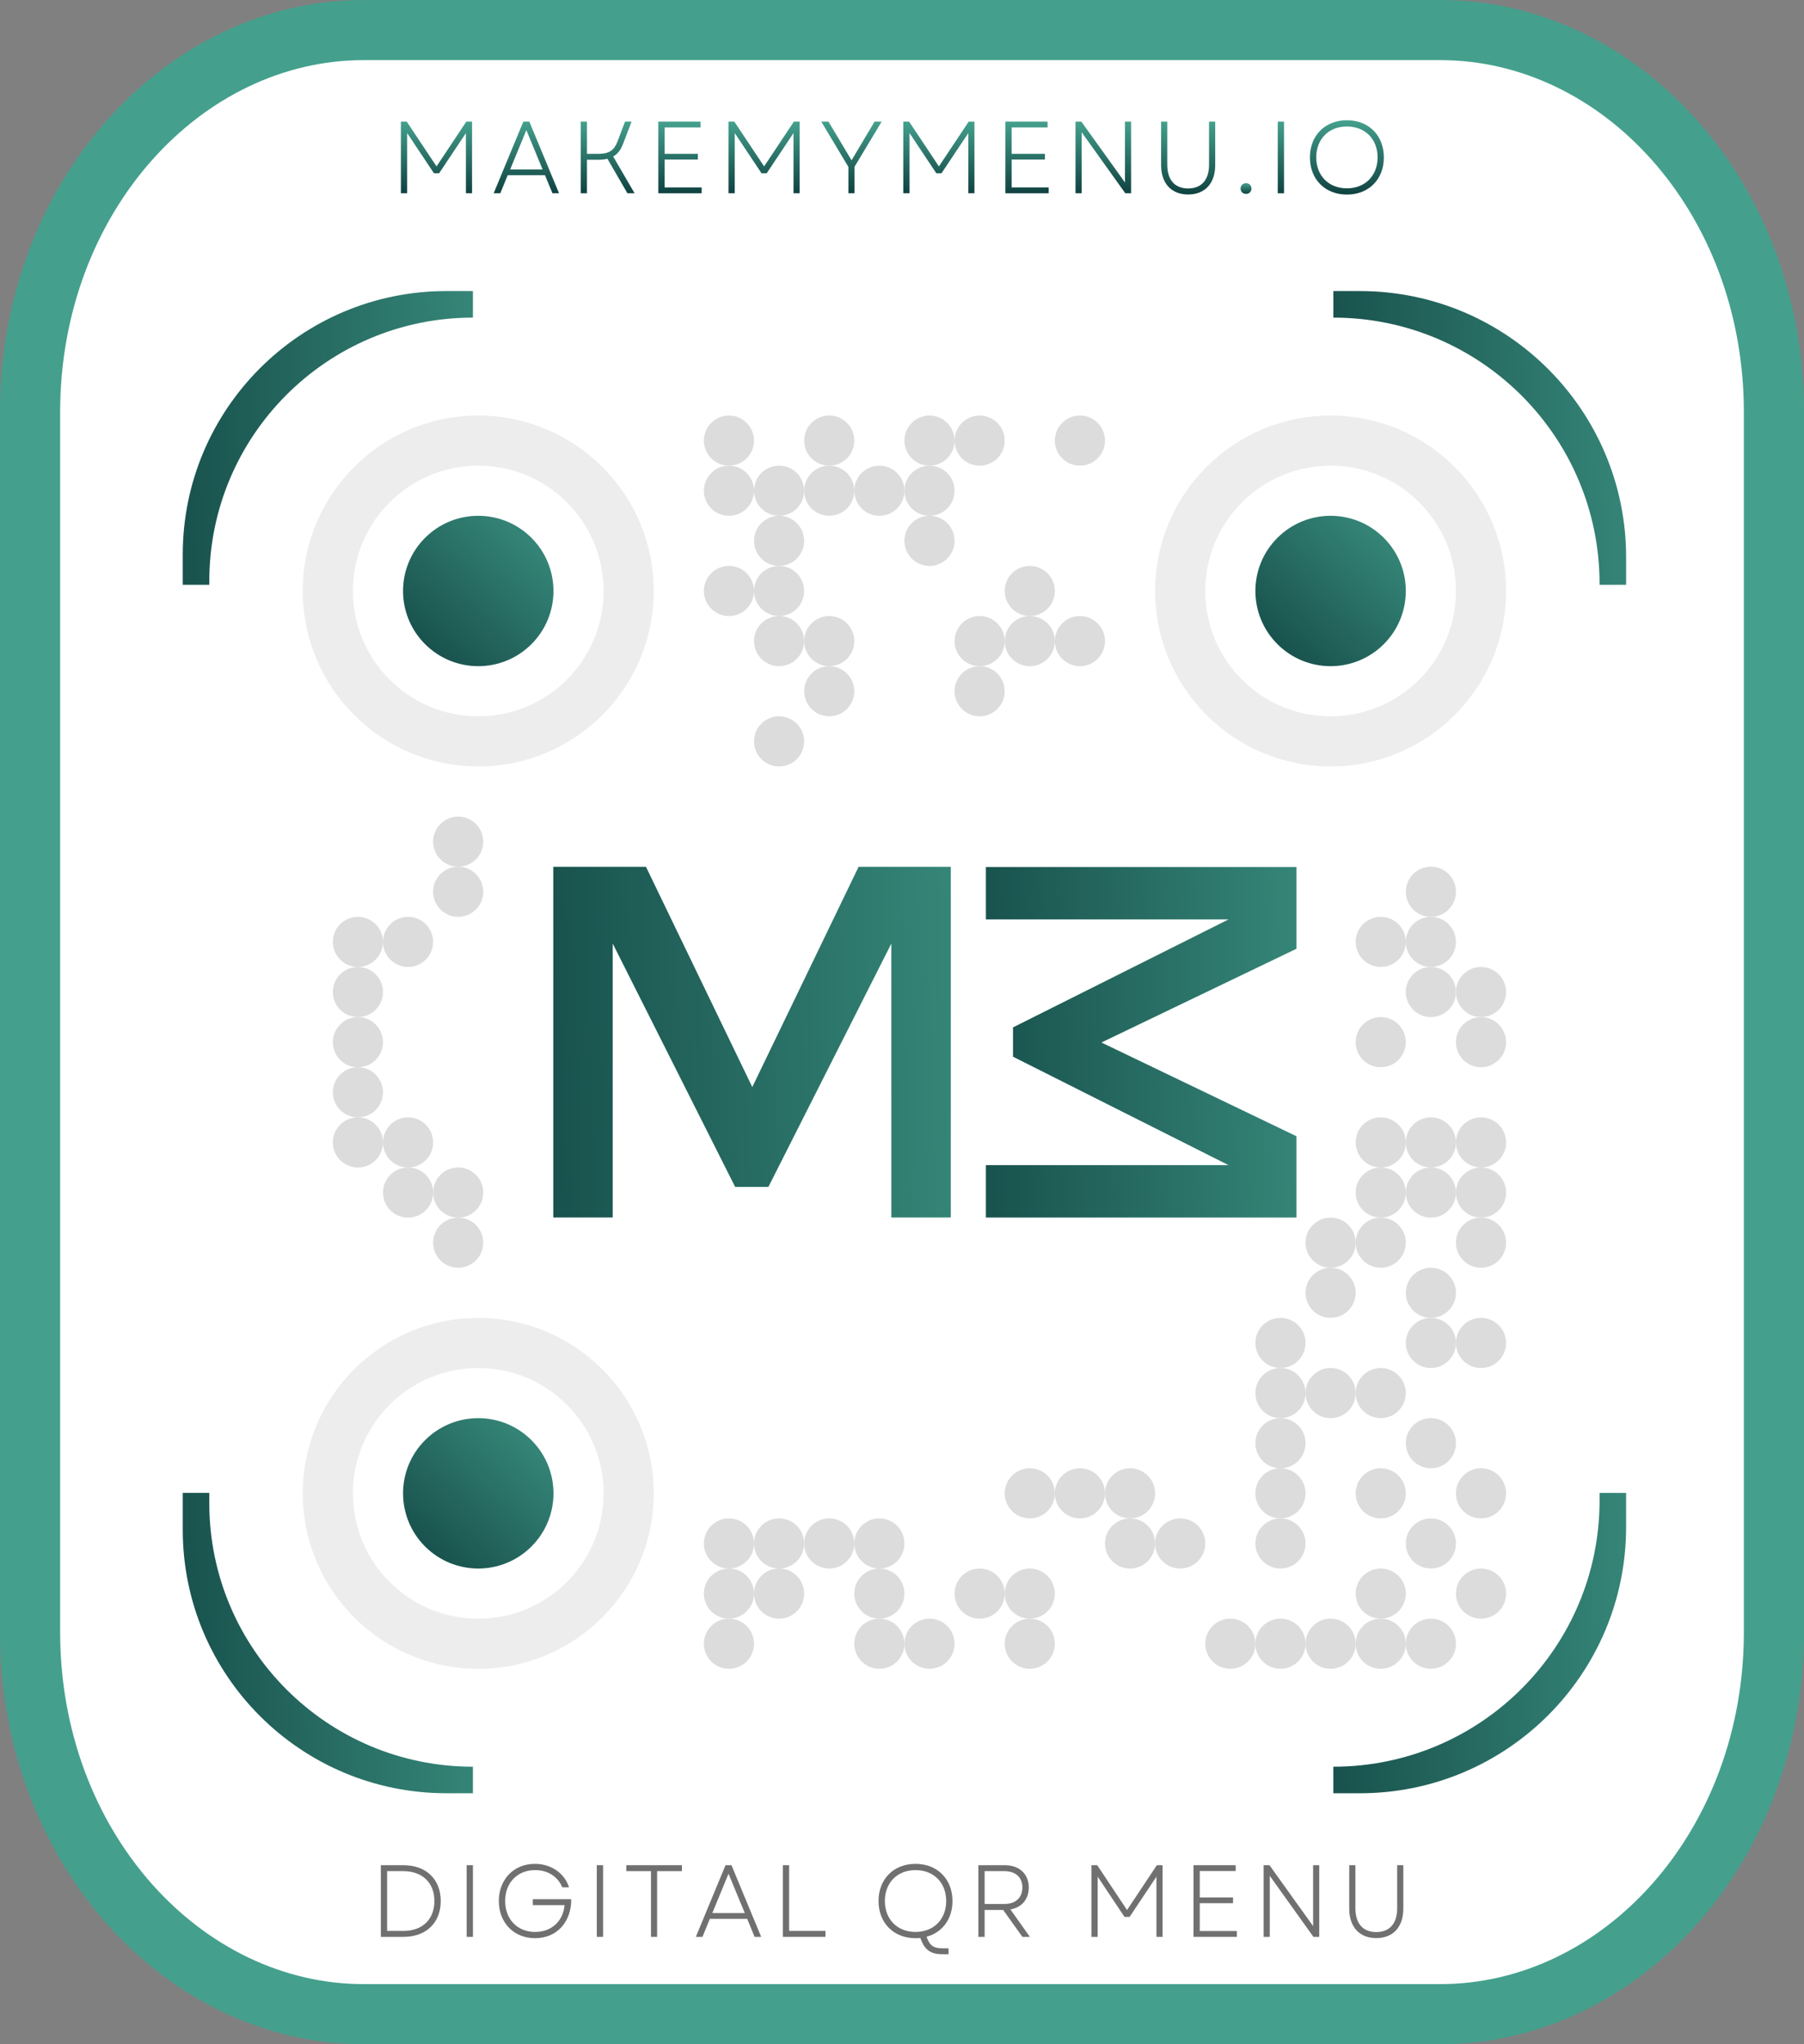 <svg width="90" height="102" viewBox="0 0 90 102" fill="none" xmlns="http://www.w3.org/2000/svg">
<rect x="0" y="0" width="90" height="102" fill="#808080" stroke="none"/>
<path d="M18.151 1.5H71.849C80.874 1.5 88.5 9.857 88.5 20.571V81.429C88.5 92.143 80.874 100.5 71.849 100.5H18.151C9.126 100.5 1.5 92.143 1.5 81.429V20.571C1.5 9.857 9.126 1.5 18.151 1.5Z" fill="white" stroke="#44A08D" stroke-width="3" stroke-miterlimit="10"/>
<path d="M10.442 29.179H9.117V27.674C9.117 20.411 15.005 14.523 22.268 14.523H23.593V15.848C16.33 15.848 10.442 21.736 10.442 28.998V29.179Z" fill="url(#paint0_linear_1412_17330)"/>
<path d="M81.126 29.179H79.801V29.131C79.801 21.795 73.854 15.848 66.519 15.848V14.523H67.843C75.179 14.523 81.126 20.471 81.126 27.806V29.18V29.179Z" fill="url(#paint1_linear_1412_17330)"/>
<path d="M23.593 89.476H22.268C15.005 89.476 9.117 83.589 9.117 76.326V74.489H10.442V75.001C10.442 82.264 16.33 88.152 23.593 88.152V89.476Z" fill="url(#paint2_linear_1412_17330)"/>
<path d="M67.843 89.477H66.518V88.152C73.854 88.152 79.801 82.205 79.801 74.869V74.49H81.125V76.194C81.125 83.53 75.178 89.477 67.843 89.477V89.477Z" fill="url(#paint3_linear_1412_17330)"/>
<path d="M19.107 46.997C19.107 46.306 18.547 45.747 17.856 45.747C17.165 45.747 16.605 46.306 16.605 46.997C16.605 47.688 17.165 48.248 17.856 48.248C18.547 48.248 19.107 47.688 19.107 46.997Z" fill="#DCDCDC"/>
<path d="M19.107 49.499C19.107 48.808 18.547 48.248 17.856 48.248C17.165 48.248 16.605 48.808 16.605 49.499C16.605 50.189 17.165 50.749 17.856 50.749C18.547 50.749 19.107 50.189 19.107 49.499Z" fill="#DCDCDC"/>
<path d="M17.856 53.251C17.165 53.251 16.605 52.691 16.605 52C16.605 51.309 17.165 50.749 17.856 50.749C18.547 50.749 19.107 51.309 19.107 52C19.107 52.691 18.547 53.251 17.856 53.251Z" fill="#DCDCDC"/>
<path d="M19.107 54.501C19.107 53.811 18.547 53.251 17.856 53.251C17.165 53.251 16.605 53.811 16.605 54.501C16.605 55.192 17.165 55.752 17.856 55.752C18.547 55.752 19.107 55.192 19.107 54.501Z" fill="#DCDCDC"/>
<path d="M19.107 57.003C19.107 56.312 18.547 55.752 17.856 55.752C17.165 55.752 16.605 56.312 16.605 57.003C16.605 57.694 17.165 58.254 17.856 58.254C18.547 58.254 19.107 57.694 19.107 57.003Z" fill="#DCDCDC"/>
<path d="M21.608 46.997C21.608 46.306 21.048 45.747 20.357 45.747C19.667 45.747 19.107 46.306 19.107 46.997C19.107 47.688 19.667 48.248 20.357 48.248C21.048 48.248 21.608 47.688 21.608 46.997Z" fill="#DCDCDC"/>
<path d="M21.608 57.003C21.608 56.312 21.048 55.752 20.357 55.752C19.667 55.752 19.107 56.312 19.107 57.003C19.107 57.694 19.667 58.254 20.357 58.254C21.048 58.254 21.608 57.694 21.608 57.003Z" fill="#DCDCDC"/>
<path d="M21.608 59.504C21.608 58.813 21.048 58.253 20.357 58.253C19.667 58.253 19.107 58.813 19.107 59.504C19.107 60.195 19.667 60.755 20.357 60.755C21.048 60.755 21.608 60.195 21.608 59.504Z" fill="#DCDCDC"/>
<path d="M24.109 41.995C24.109 41.304 23.549 40.744 22.859 40.744C22.168 40.744 21.608 41.304 21.608 41.995C21.608 42.685 22.168 43.245 22.859 43.245C23.549 43.245 24.109 42.685 24.109 41.995Z" fill="#DCDCDC"/>
<path d="M24.109 44.496C24.109 43.805 23.549 43.245 22.859 43.245C22.168 43.245 21.608 43.805 21.608 44.496C21.608 45.187 22.168 45.747 22.859 45.747C23.549 45.747 24.109 45.187 24.109 44.496Z" fill="#DCDCDC"/>
<path d="M24.109 59.504C24.109 58.813 23.549 58.253 22.859 58.253C22.168 58.253 21.608 58.813 21.608 59.504C21.608 60.195 22.168 60.755 22.859 60.755C23.549 60.755 24.109 60.195 24.109 59.504Z" fill="#DCDCDC"/>
<path d="M24.109 62.005C24.109 61.315 23.549 60.755 22.859 60.755C22.168 60.755 21.608 61.315 21.608 62.005C21.608 62.696 22.168 63.256 22.859 63.256C23.549 63.256 24.109 62.696 24.109 62.005Z" fill="#DCDCDC"/>
<path d="M37.617 21.984C37.617 21.294 37.057 20.734 36.367 20.734C35.676 20.734 35.116 21.294 35.116 21.984C35.116 22.675 35.676 23.235 36.367 23.235C37.057 23.235 37.617 22.675 37.617 21.984Z" fill="#DCDCDC"/>
<path d="M36.367 25.736C35.676 25.736 35.116 25.177 35.116 24.486C35.116 23.795 35.676 23.235 36.367 23.235C37.057 23.235 37.617 23.795 37.617 24.486C37.617 25.177 37.057 25.736 36.367 25.736Z" fill="#DCDCDC"/>
<path d="M37.617 29.488C37.617 28.797 37.057 28.237 36.367 28.237C35.676 28.237 35.116 28.797 35.116 29.488C35.116 30.178 35.676 30.738 36.367 30.738C37.057 30.738 37.617 30.178 37.617 29.488Z" fill="#DCDCDC"/>
<path d="M37.617 77.013C37.617 76.323 37.057 75.763 36.367 75.763C35.676 75.763 35.116 76.323 35.116 77.013C35.116 77.704 35.676 78.264 36.367 78.264C37.057 78.264 37.617 77.704 37.617 77.013Z" fill="#DCDCDC"/>
<path d="M36.367 80.765C35.676 80.765 35.116 80.205 35.116 79.514C35.116 78.823 35.676 78.264 36.367 78.264C37.057 78.264 37.617 78.823 37.617 79.514C37.617 80.205 37.057 80.765 36.367 80.765Z" fill="#DCDCDC"/>
<path d="M37.617 82.016C37.617 81.325 37.057 80.765 36.367 80.765C35.676 80.765 35.116 81.325 35.116 82.016C35.116 82.707 35.676 83.266 36.367 83.266C37.057 83.266 37.617 82.707 37.617 82.016Z" fill="#DCDCDC"/>
<path d="M38.868 25.736C38.177 25.736 37.617 25.177 37.617 24.486C37.617 23.795 38.177 23.235 38.868 23.235C39.559 23.235 40.118 23.795 40.118 24.486C40.118 25.177 39.559 25.736 38.868 25.736Z" fill="#DCDCDC"/>
<path d="M38.868 28.237C38.177 28.237 37.617 27.678 37.617 26.987C37.617 26.296 38.177 25.736 38.868 25.736C39.559 25.736 40.118 26.296 40.118 26.987C40.118 27.678 39.559 28.237 38.868 28.237Z" fill="#DCDCDC"/>
<path d="M38.868 30.738C38.177 30.738 37.617 30.178 37.617 29.488C37.617 28.797 38.177 28.237 38.868 28.237C39.559 28.237 40.118 28.797 40.118 29.488C40.118 30.178 39.559 30.738 38.868 30.738Z" fill="#DCDCDC"/>
<path d="M38.868 33.24C38.177 33.24 37.617 32.68 37.617 31.989C37.617 31.298 38.177 30.738 38.868 30.738C39.559 30.738 40.118 31.298 40.118 31.989C40.118 32.68 39.559 33.24 38.868 33.24Z" fill="#DCDCDC"/>
<path d="M38.868 38.243C38.177 38.243 37.617 37.683 37.617 36.992C37.617 36.301 38.177 35.741 38.868 35.741C39.559 35.741 40.118 36.301 40.118 36.992C40.118 37.683 39.559 38.243 38.868 38.243Z" fill="#DCDCDC"/>
<path d="M38.868 78.264C38.177 78.264 37.617 77.704 37.617 77.013C37.617 76.322 38.177 75.763 38.868 75.763C39.559 75.763 40.118 76.322 40.118 77.013C40.118 77.704 39.559 78.264 38.868 78.264Z" fill="#DCDCDC"/>
<path d="M38.868 80.765C38.177 80.765 37.617 80.205 37.617 79.514C37.617 78.823 38.177 78.264 38.868 78.264C39.559 78.264 40.118 78.823 40.118 79.514C40.118 80.205 39.559 80.765 38.868 80.765Z" fill="#DCDCDC"/>
<path d="M42.62 21.984C42.62 21.294 42.06 20.734 41.369 20.734C40.679 20.734 40.119 21.294 40.119 21.984C40.119 22.675 40.679 23.235 41.369 23.235C42.06 23.235 42.62 22.675 42.62 21.984Z" fill="#DCDCDC"/>
<path d="M41.369 25.736C40.678 25.736 40.119 25.177 40.119 24.486C40.119 23.795 40.678 23.235 41.369 23.235C42.06 23.235 42.62 23.795 42.62 24.486C42.62 25.177 42.06 25.736 41.369 25.736Z" fill="#DCDCDC"/>
<path d="M42.62 31.989C42.62 31.299 42.06 30.738 41.369 30.738C40.679 30.738 40.119 31.299 40.119 31.989C40.119 32.68 40.679 33.24 41.369 33.24C42.06 33.24 42.62 32.68 42.62 31.989Z" fill="#DCDCDC"/>
<path d="M42.62 34.491C42.62 33.8 42.06 33.24 41.369 33.24C40.679 33.24 40.119 33.8 40.119 34.491C40.119 35.181 40.679 35.741 41.369 35.741C42.06 35.741 42.62 35.181 42.62 34.491Z" fill="#DCDCDC"/>
<path d="M42.62 77.013C42.62 76.323 42.06 75.763 41.369 75.763C40.679 75.763 40.119 76.323 40.119 77.013C40.119 77.704 40.679 78.264 41.369 78.264C42.06 78.264 42.62 77.704 42.62 77.013Z" fill="#DCDCDC"/>
<path d="M43.871 25.736C43.18 25.736 42.62 25.177 42.62 24.486C42.62 23.795 43.18 23.235 43.871 23.235C44.562 23.235 45.121 23.795 45.121 24.486C45.121 25.177 44.562 25.736 43.871 25.736Z" fill="#DCDCDC"/>
<path d="M45.121 77.013C45.121 76.323 44.562 75.763 43.871 75.763C43.18 75.763 42.62 76.323 42.62 77.013C42.62 77.704 43.18 78.264 43.871 78.264C44.562 78.264 45.121 77.704 45.121 77.013Z" fill="#DCDCDC"/>
<path d="M43.871 80.765C43.18 80.765 42.62 80.205 42.62 79.514C42.62 78.823 43.18 78.264 43.871 78.264C44.562 78.264 45.121 78.823 45.121 79.514C45.121 80.205 44.562 80.765 43.871 80.765Z" fill="#DCDCDC"/>
<path d="M45.121 82.016C45.121 81.325 44.562 80.765 43.871 80.765C43.18 80.765 42.62 81.325 42.62 82.016C42.62 82.707 43.18 83.266 43.871 83.266C44.562 83.266 45.121 82.707 45.121 82.016Z" fill="#DCDCDC"/>
<path d="M47.623 21.984C47.623 21.294 47.063 20.734 46.372 20.734C45.681 20.734 45.121 21.294 45.121 21.984C45.121 22.675 45.681 23.235 46.372 23.235C47.063 23.235 47.623 22.675 47.623 21.984Z" fill="#DCDCDC"/>
<path d="M46.372 25.736C45.681 25.736 45.121 25.177 45.121 24.486C45.121 23.795 45.681 23.235 46.372 23.235C47.063 23.235 47.623 23.795 47.623 24.486C47.623 25.177 47.063 25.736 46.372 25.736Z" fill="#DCDCDC"/>
<path d="M47.623 26.987C47.623 26.296 47.063 25.736 46.372 25.736C45.681 25.736 45.121 26.296 45.121 26.987C45.121 27.678 45.681 28.238 46.372 28.238C47.063 28.238 47.623 27.678 47.623 26.987Z" fill="#DCDCDC"/>
<path d="M47.623 82.016C47.623 81.325 47.063 80.765 46.372 80.765C45.681 80.765 45.121 81.325 45.121 82.016C45.121 82.707 45.681 83.266 46.372 83.266C47.063 83.266 47.623 82.707 47.623 82.016Z" fill="#DCDCDC"/>
<path d="M50.124 21.984C50.124 21.294 49.564 20.734 48.873 20.734C48.182 20.734 47.623 21.294 47.623 21.984C47.623 22.675 48.182 23.235 48.873 23.235C49.564 23.235 50.124 22.675 50.124 21.984Z" fill="#DCDCDC"/>
<path d="M50.124 31.989C50.124 31.299 49.564 30.738 48.873 30.738C48.182 30.738 47.623 31.299 47.623 31.989C47.623 32.68 48.182 33.24 48.873 33.24C49.564 33.24 50.124 32.68 50.124 31.989Z" fill="#DCDCDC"/>
<path d="M50.124 34.491C50.124 33.8 49.564 33.24 48.873 33.24C48.182 33.24 47.623 33.8 47.623 34.491C47.623 35.181 48.182 35.741 48.873 35.741C49.564 35.741 50.124 35.181 50.124 34.491Z" fill="#DCDCDC"/>
<path d="M48.873 80.765C48.182 80.765 47.623 80.205 47.623 79.514C47.623 78.823 48.182 78.264 48.873 78.264C49.564 78.264 50.124 78.823 50.124 79.514C50.124 80.205 49.564 80.765 48.873 80.765Z" fill="#DCDCDC"/>
<path d="M51.375 30.738C50.684 30.738 50.124 30.178 50.124 29.488C50.124 28.797 50.684 28.237 51.375 28.237C52.066 28.237 52.626 28.797 52.626 29.488C52.626 30.178 52.066 30.738 51.375 30.738Z" fill="#DCDCDC"/>
<path d="M51.375 33.24C50.684 33.24 50.124 32.68 50.124 31.989C50.124 31.298 50.684 30.738 51.375 30.738C52.066 30.738 52.626 31.298 52.626 31.989C52.626 32.68 52.066 33.24 51.375 33.24Z" fill="#DCDCDC"/>
<path d="M51.375 75.763C50.684 75.763 50.124 75.203 50.124 74.512C50.124 73.821 50.684 73.261 51.375 73.261C52.066 73.261 52.626 73.821 52.626 74.512C52.626 75.203 52.066 75.763 51.375 75.763Z" fill="#DCDCDC"/>
<path d="M51.375 80.765C50.684 80.765 50.124 80.205 50.124 79.514C50.124 78.823 50.684 78.264 51.375 78.264C52.066 78.264 52.626 78.823 52.626 79.514C52.626 80.205 52.066 80.765 51.375 80.765Z" fill="#DCDCDC"/>
<path d="M51.375 83.266C50.684 83.266 50.124 82.707 50.124 82.016C50.124 81.325 50.684 80.765 51.375 80.765C52.066 80.765 52.626 81.325 52.626 82.016C52.626 82.707 52.066 83.266 51.375 83.266Z" fill="#DCDCDC"/>
<path d="M55.127 21.984C55.127 21.294 54.567 20.734 53.876 20.734C53.185 20.734 52.625 21.294 52.625 21.984C52.625 22.675 53.185 23.235 53.876 23.235C54.567 23.235 55.127 22.675 55.127 21.984Z" fill="#DCDCDC"/>
<path d="M55.127 31.989C55.127 31.299 54.567 30.738 53.876 30.738C53.185 30.738 52.625 31.299 52.625 31.989C52.625 32.68 53.185 33.24 53.876 33.24C54.567 33.24 55.127 32.68 55.127 31.989Z" fill="#DCDCDC"/>
<path d="M55.127 74.512C55.127 73.821 54.567 73.261 53.876 73.261C53.185 73.261 52.625 73.821 52.625 74.512C52.625 75.203 53.185 75.763 53.876 75.763C54.567 75.763 55.127 75.203 55.127 74.512Z" fill="#DCDCDC"/>
<path d="M57.628 74.512C57.628 73.821 57.068 73.261 56.377 73.261C55.687 73.261 55.127 73.821 55.127 74.512C55.127 75.203 55.687 75.763 56.377 75.763C57.068 75.763 57.628 75.203 57.628 74.512Z" fill="#DCDCDC"/>
<path d="M57.628 77.013C57.628 76.323 57.068 75.763 56.377 75.763C55.687 75.763 55.127 76.323 55.127 77.013C55.127 77.704 55.687 78.264 56.377 78.264C57.068 78.264 57.628 77.704 57.628 77.013Z" fill="#DCDCDC"/>
<path d="M60.13 77.013C60.13 76.323 59.57 75.763 58.879 75.763C58.188 75.763 57.628 76.323 57.628 77.013C57.628 77.704 58.188 78.264 58.879 78.264C59.57 78.264 60.13 77.704 60.13 77.013Z" fill="#DCDCDC"/>
<path d="M62.631 82.016C62.631 81.325 62.071 80.765 61.38 80.765C60.689 80.765 60.129 81.325 60.129 82.016C60.129 82.707 60.689 83.266 61.38 83.266C62.071 83.266 62.631 82.707 62.631 82.016Z" fill="#DCDCDC"/>
<path d="M63.881 68.259C63.19 68.259 62.63 67.699 62.63 67.008C62.63 66.317 63.19 65.758 63.881 65.758C64.572 65.758 65.132 66.317 65.132 67.008C65.132 67.699 64.572 68.259 63.881 68.259Z" fill="#DCDCDC"/>
<path d="M65.132 69.51C65.132 68.819 64.572 68.259 63.881 68.259C63.19 68.259 62.63 68.819 62.63 69.51C62.63 70.2 63.19 70.76 63.881 70.76C64.572 70.76 65.132 70.2 65.132 69.51Z" fill="#DCDCDC"/>
<path d="M65.132 72.011C65.132 71.32 64.572 70.76 63.881 70.76C63.19 70.76 62.63 71.32 62.63 72.011C62.63 72.702 63.19 73.262 63.881 73.262C64.572 73.262 65.132 72.702 65.132 72.011Z" fill="#DCDCDC"/>
<path d="M65.132 74.512C65.132 73.821 64.572 73.261 63.881 73.261C63.19 73.261 62.63 73.821 62.63 74.512C62.63 75.203 63.19 75.763 63.881 75.763C64.572 75.763 65.132 75.203 65.132 74.512Z" fill="#DCDCDC"/>
<path d="M65.132 77.013C65.132 76.323 64.572 75.763 63.881 75.763C63.19 75.763 62.63 76.323 62.63 77.013C62.63 77.704 63.19 78.264 63.881 78.264C64.572 78.264 65.132 77.704 65.132 77.013Z" fill="#DCDCDC"/>
<path d="M65.132 82.016C65.132 81.325 64.572 80.765 63.881 80.765C63.19 80.765 62.63 81.325 62.63 82.016C62.63 82.707 63.19 83.266 63.881 83.266C64.572 83.266 65.132 82.707 65.132 82.016Z" fill="#DCDCDC"/>
<path d="M66.382 63.256C65.692 63.256 65.132 62.696 65.132 62.005C65.132 61.315 65.692 60.755 66.382 60.755C67.073 60.755 67.633 61.315 67.633 62.005C67.633 62.696 67.073 63.256 66.382 63.256Z" fill="#DCDCDC"/>
<path d="M66.382 65.757C65.692 65.757 65.132 65.198 65.132 64.507C65.132 63.816 65.692 63.256 66.382 63.256C67.073 63.256 67.633 63.816 67.633 64.507C67.633 65.198 67.073 65.757 66.382 65.757Z" fill="#DCDCDC"/>
<path d="M66.382 70.76C65.692 70.76 65.132 70.2 65.132 69.51C65.132 68.819 65.692 68.259 66.382 68.259C67.073 68.259 67.633 68.819 67.633 69.51C67.633 70.2 67.073 70.76 66.382 70.76Z" fill="#DCDCDC"/>
<path d="M66.382 83.266C65.692 83.266 65.132 82.707 65.132 82.016C65.132 81.325 65.692 80.765 66.382 80.765C67.073 80.765 67.633 81.325 67.633 82.016C67.633 82.707 67.073 83.266 66.382 83.266Z" fill="#DCDCDC"/>
<path d="M70.134 46.997C70.134 46.306 69.575 45.747 68.884 45.747C68.193 45.747 67.633 46.306 67.633 46.997C67.633 47.688 68.193 48.248 68.884 48.248C69.575 48.248 70.134 47.688 70.134 46.997Z" fill="#DCDCDC"/>
<path d="M68.884 53.251C68.193 53.251 67.633 52.691 67.633 52C67.633 51.309 68.193 50.749 68.884 50.749C69.575 50.749 70.134 51.309 70.134 52C70.134 52.691 69.575 53.251 68.884 53.251Z" fill="#DCDCDC"/>
<path d="M70.134 57.003C70.134 56.312 69.575 55.752 68.884 55.752C68.193 55.752 67.633 56.312 67.633 57.003C67.633 57.694 68.193 58.254 68.884 58.254C69.575 58.254 70.134 57.694 70.134 57.003Z" fill="#DCDCDC"/>
<path d="M70.134 59.504C70.134 58.813 69.575 58.253 68.884 58.253C68.193 58.253 67.633 58.813 67.633 59.504C67.633 60.195 68.193 60.755 68.884 60.755C69.575 60.755 70.134 60.195 70.134 59.504Z" fill="#DCDCDC"/>
<path d="M70.134 62.005C70.134 61.315 69.575 60.755 68.884 60.755C68.193 60.755 67.633 61.315 67.633 62.005C67.633 62.696 68.193 63.256 68.884 63.256C69.575 63.256 70.134 62.696 70.134 62.005Z" fill="#DCDCDC"/>
<path d="M70.134 69.51C70.134 68.819 69.575 68.259 68.884 68.259C68.193 68.259 67.633 68.819 67.633 69.51C67.633 70.2 68.193 70.76 68.884 70.76C69.575 70.76 70.134 70.2 70.134 69.51Z" fill="#DCDCDC"/>
<path d="M70.134 74.512C70.134 73.821 69.575 73.261 68.884 73.261C68.193 73.261 67.633 73.821 67.633 74.512C67.633 75.203 68.193 75.763 68.884 75.763C69.575 75.763 70.134 75.203 70.134 74.512Z" fill="#DCDCDC"/>
<path d="M68.884 80.765C68.193 80.765 67.633 80.205 67.633 79.514C67.633 78.823 68.193 78.264 68.884 78.264C69.575 78.264 70.134 78.823 70.134 79.514C70.134 80.205 69.575 80.765 68.884 80.765Z" fill="#DCDCDC"/>
<path d="M70.134 82.016C70.134 81.325 69.575 80.765 68.884 80.765C68.193 80.765 67.633 81.325 67.633 82.016C67.633 82.707 68.193 83.266 68.884 83.266C69.575 83.266 70.134 82.707 70.134 82.016Z" fill="#DCDCDC"/>
<path d="M72.636 44.496C72.636 43.805 72.076 43.245 71.385 43.245C70.695 43.245 70.135 43.805 70.135 44.496C70.135 45.187 70.695 45.747 71.385 45.747C72.076 45.747 72.636 45.187 72.636 44.496Z" fill="#DCDCDC"/>
<path d="M72.636 46.997C72.636 46.306 72.076 45.747 71.385 45.747C70.695 45.747 70.135 46.306 70.135 46.997C70.135 47.688 70.695 48.248 71.385 48.248C72.076 48.248 72.636 47.688 72.636 46.997Z" fill="#DCDCDC"/>
<path d="M72.636 49.499C72.636 48.808 72.076 48.248 71.385 48.248C70.695 48.248 70.135 48.808 70.135 49.499C70.135 50.189 70.695 50.749 71.385 50.749C72.076 50.749 72.636 50.189 72.636 49.499Z" fill="#DCDCDC"/>
<path d="M72.636 57.003C72.636 56.312 72.076 55.752 71.385 55.752C70.695 55.752 70.135 56.312 70.135 57.003C70.135 57.694 70.695 58.254 71.385 58.254C72.076 58.254 72.636 57.694 72.636 57.003Z" fill="#DCDCDC"/>
<path d="M72.636 59.504C72.636 58.813 72.076 58.253 71.385 58.253C70.695 58.253 70.135 58.813 70.135 59.504C70.135 60.195 70.695 60.755 71.385 60.755C72.076 60.755 72.636 60.195 72.636 59.504Z" fill="#DCDCDC"/>
<path d="M72.636 64.507C72.636 63.816 72.076 63.256 71.385 63.256C70.695 63.256 70.135 63.816 70.135 64.507C70.135 65.198 70.695 65.757 71.385 65.757C72.076 65.757 72.636 65.198 72.636 64.507Z" fill="#DCDCDC"/>
<path d="M71.385 68.259C70.694 68.259 70.135 67.699 70.135 67.008C70.135 66.317 70.694 65.758 71.385 65.758C72.076 65.758 72.636 66.317 72.636 67.008C72.636 67.699 72.076 68.259 71.385 68.259Z" fill="#DCDCDC"/>
<path d="M72.636 72.011C72.636 71.32 72.076 70.76 71.385 70.76C70.695 70.76 70.135 71.32 70.135 72.011C70.135 72.702 70.695 73.262 71.385 73.262C72.076 73.262 72.636 72.702 72.636 72.011Z" fill="#DCDCDC"/>
<path d="M72.636 77.013C72.636 76.323 72.076 75.763 71.385 75.763C70.695 75.763 70.135 76.323 70.135 77.013C70.135 77.704 70.695 78.264 71.385 78.264C72.076 78.264 72.636 77.704 72.636 77.013Z" fill="#DCDCDC"/>
<path d="M72.636 82.016C72.636 81.325 72.076 80.765 71.385 80.765C70.695 80.765 70.135 81.325 70.135 82.016C70.135 82.707 70.695 83.266 71.385 83.266C72.076 83.266 72.636 82.707 72.636 82.016Z" fill="#DCDCDC"/>
<path d="M75.137 49.499C75.137 48.808 74.577 48.248 73.886 48.248C73.195 48.248 72.635 48.808 72.635 49.499C72.635 50.189 73.195 50.749 73.886 50.749C74.577 50.749 75.137 50.189 75.137 49.499Z" fill="#DCDCDC"/>
<path d="M73.886 53.251C73.195 53.251 72.635 52.691 72.635 52C72.635 51.309 73.195 50.749 73.886 50.749C74.577 50.749 75.137 51.309 75.137 52C75.137 52.691 74.577 53.251 73.886 53.251Z" fill="#DCDCDC"/>
<path d="M75.137 57.003C75.137 56.312 74.577 55.752 73.886 55.752C73.195 55.752 72.635 56.312 72.635 57.003C72.635 57.694 73.195 58.254 73.886 58.254C74.577 58.254 75.137 57.694 75.137 57.003Z" fill="#DCDCDC"/>
<path d="M75.137 59.504C75.137 58.813 74.577 58.253 73.886 58.253C73.195 58.253 72.635 58.813 72.635 59.504C72.635 60.195 73.195 60.755 73.886 60.755C74.577 60.755 75.137 60.195 75.137 59.504Z" fill="#DCDCDC"/>
<path d="M75.137 62.005C75.137 61.315 74.577 60.755 73.886 60.755C73.195 60.755 72.635 61.315 72.635 62.005C72.635 62.696 73.195 63.256 73.886 63.256C74.577 63.256 75.137 62.696 75.137 62.005Z" fill="#DCDCDC"/>
<path d="M73.886 68.259C73.195 68.259 72.635 67.699 72.635 67.008C72.635 66.317 73.195 65.758 73.886 65.758C74.577 65.758 75.137 66.317 75.137 67.008C75.137 67.699 74.577 68.259 73.886 68.259Z" fill="#DCDCDC"/>
<path d="M75.137 74.512C75.137 73.821 74.577 73.261 73.886 73.261C73.195 73.261 72.635 73.821 72.635 74.512C72.635 75.203 73.195 75.763 73.886 75.763C74.577 75.763 75.137 75.203 75.137 74.512Z" fill="#DCDCDC"/>
<path d="M73.886 80.765C73.195 80.765 72.635 80.205 72.635 79.514C72.635 78.823 73.195 78.264 73.886 78.264C74.577 78.264 75.137 78.823 75.137 79.514C75.137 80.205 74.577 80.765 73.886 80.765Z" fill="#DCDCDC"/>
<path d="M69.036 32.141C70.501 30.676 70.501 28.3 69.036 26.835C67.57 25.37 65.195 25.37 63.73 26.835C62.264 28.3 62.264 30.676 63.73 32.141C65.195 33.606 67.57 33.606 69.036 32.141Z" fill="url(#paint4_linear_1412_17330)"/>
<path d="M66.382 20.734C61.547 20.734 57.628 24.653 57.628 29.488C57.628 34.324 61.547 38.243 66.382 38.243C71.218 38.243 75.137 34.324 75.137 29.488C75.137 24.653 71.218 20.734 66.382 20.734ZM66.382 35.742C62.929 35.742 60.129 32.942 60.129 29.488C60.129 26.035 62.929 23.235 66.382 23.235C69.836 23.235 72.636 26.035 72.636 29.488C72.636 32.942 69.836 35.742 66.382 35.742Z" fill="#EDEDED"/>
<path d="M26.513 32.141C27.978 30.676 27.978 28.3 26.513 26.835C25.048 25.37 22.672 25.37 21.207 26.835C19.741 28.3 19.741 30.676 21.207 32.141C22.672 33.606 25.048 33.606 26.513 32.141Z" fill="url(#paint5_linear_1412_17330)"/>
<path d="M23.86 20.734C19.025 20.734 15.105 24.653 15.105 29.488C15.105 34.324 19.025 38.243 23.86 38.243C28.695 38.243 32.615 34.324 32.615 29.488C32.615 24.653 28.695 20.734 23.86 20.734ZM23.86 35.742C20.406 35.742 17.607 32.942 17.607 29.488C17.607 26.035 20.406 23.235 23.86 23.235C27.314 23.235 30.113 26.035 30.113 29.488C30.113 32.942 27.314 35.742 23.86 35.742Z" fill="#EDEDED"/>
<path d="M26.513 77.165C27.979 75.7 27.979 73.324 26.513 71.859C25.048 70.394 22.672 70.394 21.207 71.859C19.742 73.324 19.742 75.7 21.207 77.165C22.672 78.63 25.048 78.63 26.513 77.165Z" fill="url(#paint6_linear_1412_17330)"/>
<path d="M23.86 65.758C19.025 65.758 15.105 69.677 15.105 74.512C15.105 79.347 19.025 83.267 23.86 83.267C28.695 83.267 32.615 79.347 32.615 74.512C32.615 69.677 28.695 65.758 23.86 65.758ZM23.86 80.766C20.406 80.766 17.607 77.966 17.607 74.512C17.607 71.059 20.406 68.259 23.86 68.259C27.314 68.259 30.113 71.059 30.113 74.512C30.113 77.966 27.314 80.766 23.86 80.766Z" fill="#EDEDED"/>
<path d="M30.568 60.749H27.602V43.25H32.227L37.531 54.24L42.835 43.25H47.435V60.749H44.468V47.081L38.335 59.222H36.676L30.568 47.081V60.749Z" fill="url(#paint7_linear_1412_17330)"/>
<path d="M49.185 45.877V43.261H64.679V47.34L54.949 52.017L64.679 56.694V60.75H49.185V58.135H61.288L50.538 52.726V51.263L61.288 45.877H49.185Z" fill="url(#paint8_linear_1412_17330)"/>
<path d="M20 9.642H20.313V6.639L21.65 8.646H21.906L23.244 6.639V9.642H23.55V6.067H23.265L21.778 8.303L20.291 6.067H20V9.642Z" fill="url(#paint9_linear_1412_17330)"/>
<path d="M24.629 9.642H24.96L25.328 8.742H27.189L27.561 9.642H27.889L26.407 6.067H26.11L24.629 9.642ZM25.451 8.456L26.259 6.491L27.071 8.456H25.451Z" fill="url(#paint10_linear_1412_17330)"/>
<path d="M28.971 9.642H29.283V7.971H29.85C30.023 7.971 30.171 7.956 30.304 7.921L31.301 9.642H31.658L30.59 7.808C30.82 7.68 30.968 7.475 31.081 7.184L31.51 6.067H31.183L30.805 7.063C30.642 7.487 30.406 7.675 29.85 7.675H29.283V6.067H28.971V9.642Z" fill="url(#paint11_linear_1412_17330)"/>
<path d="M32.843 9.642H35.005V9.351H33.156V7.961H34.815V7.675H33.156V6.358H34.948V6.067H32.843V9.642Z" fill="url(#paint12_linear_1412_17330)"/>
<path d="M36.343 9.642H36.656V6.639L37.993 8.646H38.249L39.587 6.639V9.642H39.894V6.067H39.608L38.121 8.303L36.634 6.067H36.343V9.642Z" fill="url(#paint13_linear_1412_17330)"/>
<path d="M42.326 9.642H42.632V8.318L43.986 6.067H43.633L42.484 7.997L41.33 6.067H40.972L42.326 8.328V9.642Z" fill="url(#paint14_linear_1412_17330)"/>
<path d="M45.063 9.642H45.376V6.639L46.713 8.646H46.969L48.308 6.639V9.642H48.614V6.067H48.328L46.841 8.303L45.354 6.067H45.063V9.642Z" fill="url(#paint15_linear_1412_17330)"/>
<path d="M50.157 9.642H52.319V9.351H50.469V7.961H52.129V7.675H50.469V6.358H52.262V6.067H50.157V9.642Z" fill="url(#paint16_linear_1412_17330)"/>
<path d="M53.656 9.642H53.962V6.597L56.139 9.642H56.43V6.067H56.124V9.105L53.947 6.067H53.656V9.642Z" fill="url(#paint17_linear_1412_17330)"/>
<path d="M59.275 9.704C60.113 9.704 60.626 9.152 60.626 8.232V6.067H60.318V8.217C60.318 8.979 59.94 9.403 59.275 9.403C58.612 9.403 58.234 8.979 58.234 8.217V6.067H57.926V8.232C57.926 9.152 58.439 9.704 59.275 9.704Z" fill="url(#paint18_linear_1412_17330)"/>
<path d="M62.163 9.672C62.326 9.672 62.434 9.561 62.434 9.408C62.434 9.255 62.326 9.142 62.163 9.142C61.998 9.142 61.892 9.255 61.892 9.408C61.892 9.561 61.998 9.672 62.163 9.672Z" fill="url(#paint19_linear_1412_17330)"/>
<path d="M63.746 9.642H64.059V6.067H63.746V9.642Z" fill="url(#paint20_linear_1412_17330)"/>
<path d="M67.195 9.708C68.288 9.708 69.039 8.947 69.039 7.854C69.039 6.76 68.288 6 67.195 6C66.106 6 65.351 6.76 65.351 7.854C65.351 8.947 66.106 9.708 67.195 9.708ZM65.667 7.854C65.667 6.935 66.29 6.311 67.195 6.311C68.103 6.311 68.727 6.935 68.727 7.854C68.727 8.769 68.103 9.397 67.195 9.397C66.29 9.397 65.667 8.769 65.667 7.854Z" fill="url(#paint21_linear_1412_17330)"/>
<path d="M19 96.642H20.129C21.268 96.642 21.988 95.932 21.988 94.854C21.988 93.777 21.268 93.067 20.129 93.067H19V96.642ZM19.313 96.346V93.363H20.119C21.074 93.363 21.672 93.945 21.672 94.854C21.672 95.764 21.079 96.346 20.129 96.346H19.313Z" fill="#707070"/>
<path d="M23.281 96.642H23.594V93.067H23.281V96.642Z" fill="#707070"/>
<path d="M26.694 96.709C27.782 96.709 28.508 95.895 28.498 94.763H26.582V95.059H28.166C28.099 95.84 27.532 96.397 26.699 96.397C25.816 96.397 25.202 95.769 25.202 94.854C25.202 93.94 25.811 93.311 26.699 93.311C27.337 93.311 27.828 93.639 28.053 94.169H28.39C28.161 93.474 27.512 93 26.684 93C25.636 93 24.886 93.772 24.886 94.854C24.886 95.937 25.636 96.709 26.694 96.709Z" fill="#707070"/>
<path d="M29.774 96.642H30.087V93.067H29.774V96.642Z" fill="#707070"/>
<path d="M32.477 96.642H32.783V93.363H34.02V93.067H31.246V93.363H32.477V96.642Z" fill="#707070"/>
<path d="M34.715 96.642H35.046L35.414 95.742H37.275L37.647 96.642H37.975L36.493 93.067H36.195L34.715 96.642ZM35.537 95.456L36.345 93.491L37.157 95.456H35.537Z" fill="#707070"/>
<path d="M39.056 96.642H41.182V96.346H39.369V93.067H39.056V96.642Z" fill="#707070"/>
<path d="M45.673 96.709C45.755 96.709 45.836 96.704 45.913 96.698L45.979 96.862C46.174 97.322 46.48 97.51 47.017 97.51H47.323V97.214H47.037C46.598 97.214 46.418 97.101 46.27 96.75L46.224 96.637C47.01 96.427 47.518 95.752 47.518 94.854C47.518 93.76 46.766 93 45.673 93C44.584 93 43.829 93.76 43.829 94.854C43.829 95.947 44.584 96.709 45.673 96.709ZM44.145 94.854C44.145 93.935 44.769 93.311 45.673 93.311C46.581 93.311 47.205 93.935 47.205 94.854C47.205 95.769 46.581 96.397 45.673 96.397C44.769 96.397 44.145 95.769 44.145 94.854Z" fill="#707070"/>
<path d="M48.809 96.642H49.122V95.298H50.046L51.006 96.642H51.378L50.409 95.273C50.971 95.175 51.324 94.773 51.324 94.179C51.324 93.501 50.853 93.067 50.133 93.067H48.809V96.642ZM49.122 95.002V93.363H50.101C50.668 93.363 51.006 93.674 51.006 94.179C51.006 94.69 50.668 95.002 50.101 95.002H49.122Z" fill="#707070"/>
<path d="M54.45 96.642H54.762V93.639L56.099 95.646H56.355L57.694 93.639V96.642H58V93.067H57.714L56.227 95.303L54.74 93.067H54.45V96.642Z" fill="#707070"/>
<path d="M59.543 96.642H61.705V96.351H59.855V94.961H61.515V94.675H59.855V93.358H61.648V93.067H59.543V96.642Z" fill="#707070"/>
<path d="M63.042 96.642H63.348V93.597L65.525 96.642H65.816V93.067H65.51V96.105L63.333 93.067H63.042V96.642Z" fill="#707070"/>
<path d="M68.661 96.704C69.499 96.704 70.011 96.151 70.011 95.232V93.067H69.704V95.217C69.704 95.978 69.326 96.403 68.661 96.403C67.998 96.403 67.62 95.978 67.62 95.217V93.067H67.312V95.232C67.312 96.151 67.825 96.704 68.661 96.704Z" fill="#707070"/>
<defs>
<linearGradient id="paint0_linear_1412_17330" x1="1.173" y1="29.179" x2="31.468" y2="28.406" gradientUnits="userSpaceOnUse">
<stop stop-color="#093637"/>
<stop offset="1" stop-color="#44A08D"/>
</linearGradient>
<linearGradient id="paint1_linear_1412_17330" x1="58.501" y1="29.18" x2="89.073" y2="28.392" gradientUnits="userSpaceOnUse">
<stop stop-color="#093637"/>
<stop offset="1" stop-color="#44A08D"/>
</linearGradient>
<linearGradient id="paint2_linear_1412_17330" x1="1.173" y1="89.476" x2="31.469" y2="88.72" gradientUnits="userSpaceOnUse">
<stop stop-color="#093637"/>
<stop offset="1" stop-color="#44A08D"/>
</linearGradient>
<linearGradient id="paint3_linear_1412_17330" x1="58.5" y1="89.477" x2="89.073" y2="88.706" gradientUnits="userSpaceOnUse">
<stop stop-color="#093637"/>
<stop offset="1" stop-color="#44A08D"/>
</linearGradient>
<linearGradient id="paint4_linear_1412_17330" x1="63.47" y1="37.706" x2="74.288" y2="26.314" gradientUnits="userSpaceOnUse">
<stop stop-color="#093637"/>
<stop offset="1" stop-color="#44A08D"/>
</linearGradient>
<linearGradient id="paint5_linear_1412_17330" x1="20.948" y1="37.706" x2="31.765" y2="26.314" gradientUnits="userSpaceOnUse">
<stop stop-color="#093637"/>
<stop offset="1" stop-color="#44A08D"/>
</linearGradient>
<linearGradient id="paint6_linear_1412_17330" x1="20.948" y1="82.731" x2="31.766" y2="71.338" gradientUnits="userSpaceOnUse">
<stop stop-color="#093637"/>
<stop offset="1" stop-color="#44A08D"/>
</linearGradient>
<linearGradient id="paint7_linear_1412_17330" x1="16.716" y1="60.749" x2="58.216" y2="59.533" gradientUnits="userSpaceOnUse">
<stop stop-color="#093637"/>
<stop offset="1" stop-color="#44A08D"/>
</linearGradient>
<linearGradient id="paint8_linear_1412_17330" x1="40.681" y1="60.75" x2="73.113" y2="60.007" gradientUnits="userSpaceOnUse">
<stop stop-color="#093637"/>
<stop offset="1" stop-color="#44A08D"/>
</linearGradient>
<linearGradient id="paint9_linear_1412_17330" x1="21.775" y1="6.067" x2="21.775" y2="10.106" gradientUnits="userSpaceOnUse">
<stop stop-color="#44A08D"/>
<stop offset="1" stop-color="#093637"/>
</linearGradient>
<linearGradient id="paint10_linear_1412_17330" x1="26.259" y1="6.067" x2="26.259" y2="10.106" gradientUnits="userSpaceOnUse">
<stop stop-color="#44A08D"/>
<stop offset="1" stop-color="#093637"/>
</linearGradient>
<linearGradient id="paint11_linear_1412_17330" x1="30.314" y1="6.067" x2="30.314" y2="10.106" gradientUnits="userSpaceOnUse">
<stop stop-color="#44A08D"/>
<stop offset="1" stop-color="#093637"/>
</linearGradient>
<linearGradient id="paint12_linear_1412_17330" x1="33.924" y1="6.067" x2="33.924" y2="10.106" gradientUnits="userSpaceOnUse">
<stop stop-color="#44A08D"/>
<stop offset="1" stop-color="#093637"/>
</linearGradient>
<linearGradient id="paint13_linear_1412_17330" x1="38.118" y1="6.067" x2="38.118" y2="10.106" gradientUnits="userSpaceOnUse">
<stop stop-color="#44A08D"/>
<stop offset="1" stop-color="#093637"/>
</linearGradient>
<linearGradient id="paint14_linear_1412_17330" x1="42.479" y1="6.067" x2="42.479" y2="10.106" gradientUnits="userSpaceOnUse">
<stop stop-color="#44A08D"/>
<stop offset="1" stop-color="#093637"/>
</linearGradient>
<linearGradient id="paint15_linear_1412_17330" x1="46.839" y1="6.067" x2="46.839" y2="10.106" gradientUnits="userSpaceOnUse">
<stop stop-color="#44A08D"/>
<stop offset="1" stop-color="#093637"/>
</linearGradient>
<linearGradient id="paint16_linear_1412_17330" x1="51.238" y1="6.067" x2="51.238" y2="10.106" gradientUnits="userSpaceOnUse">
<stop stop-color="#44A08D"/>
<stop offset="1" stop-color="#093637"/>
</linearGradient>
<linearGradient id="paint17_linear_1412_17330" x1="55.043" y1="6.067" x2="55.043" y2="10.106" gradientUnits="userSpaceOnUse">
<stop stop-color="#44A08D"/>
<stop offset="1" stop-color="#093637"/>
</linearGradient>
<linearGradient id="paint18_linear_1412_17330" x1="59.276" y1="6.067" x2="59.276" y2="10.175" gradientUnits="userSpaceOnUse">
<stop stop-color="#44A08D"/>
<stop offset="1" stop-color="#093637"/>
</linearGradient>
<linearGradient id="paint19_linear_1412_17330" x1="62.163" y1="9.142" x2="62.163" y2="9.741" gradientUnits="userSpaceOnUse">
<stop stop-color="#44A08D"/>
<stop offset="1" stop-color="#093637"/>
</linearGradient>
<linearGradient id="paint20_linear_1412_17330" x1="63.902" y1="6.067" x2="63.902" y2="10.106" gradientUnits="userSpaceOnUse">
<stop stop-color="#44A08D"/>
<stop offset="1" stop-color="#093637"/>
</linearGradient>
<linearGradient id="paint21_linear_1412_17330" x1="67.195" y1="6" x2="67.195" y2="10.189" gradientUnits="userSpaceOnUse">
<stop stop-color="#44A08D"/>
<stop offset="1" stop-color="#093637"/>
</linearGradient>
</defs>
</svg>
